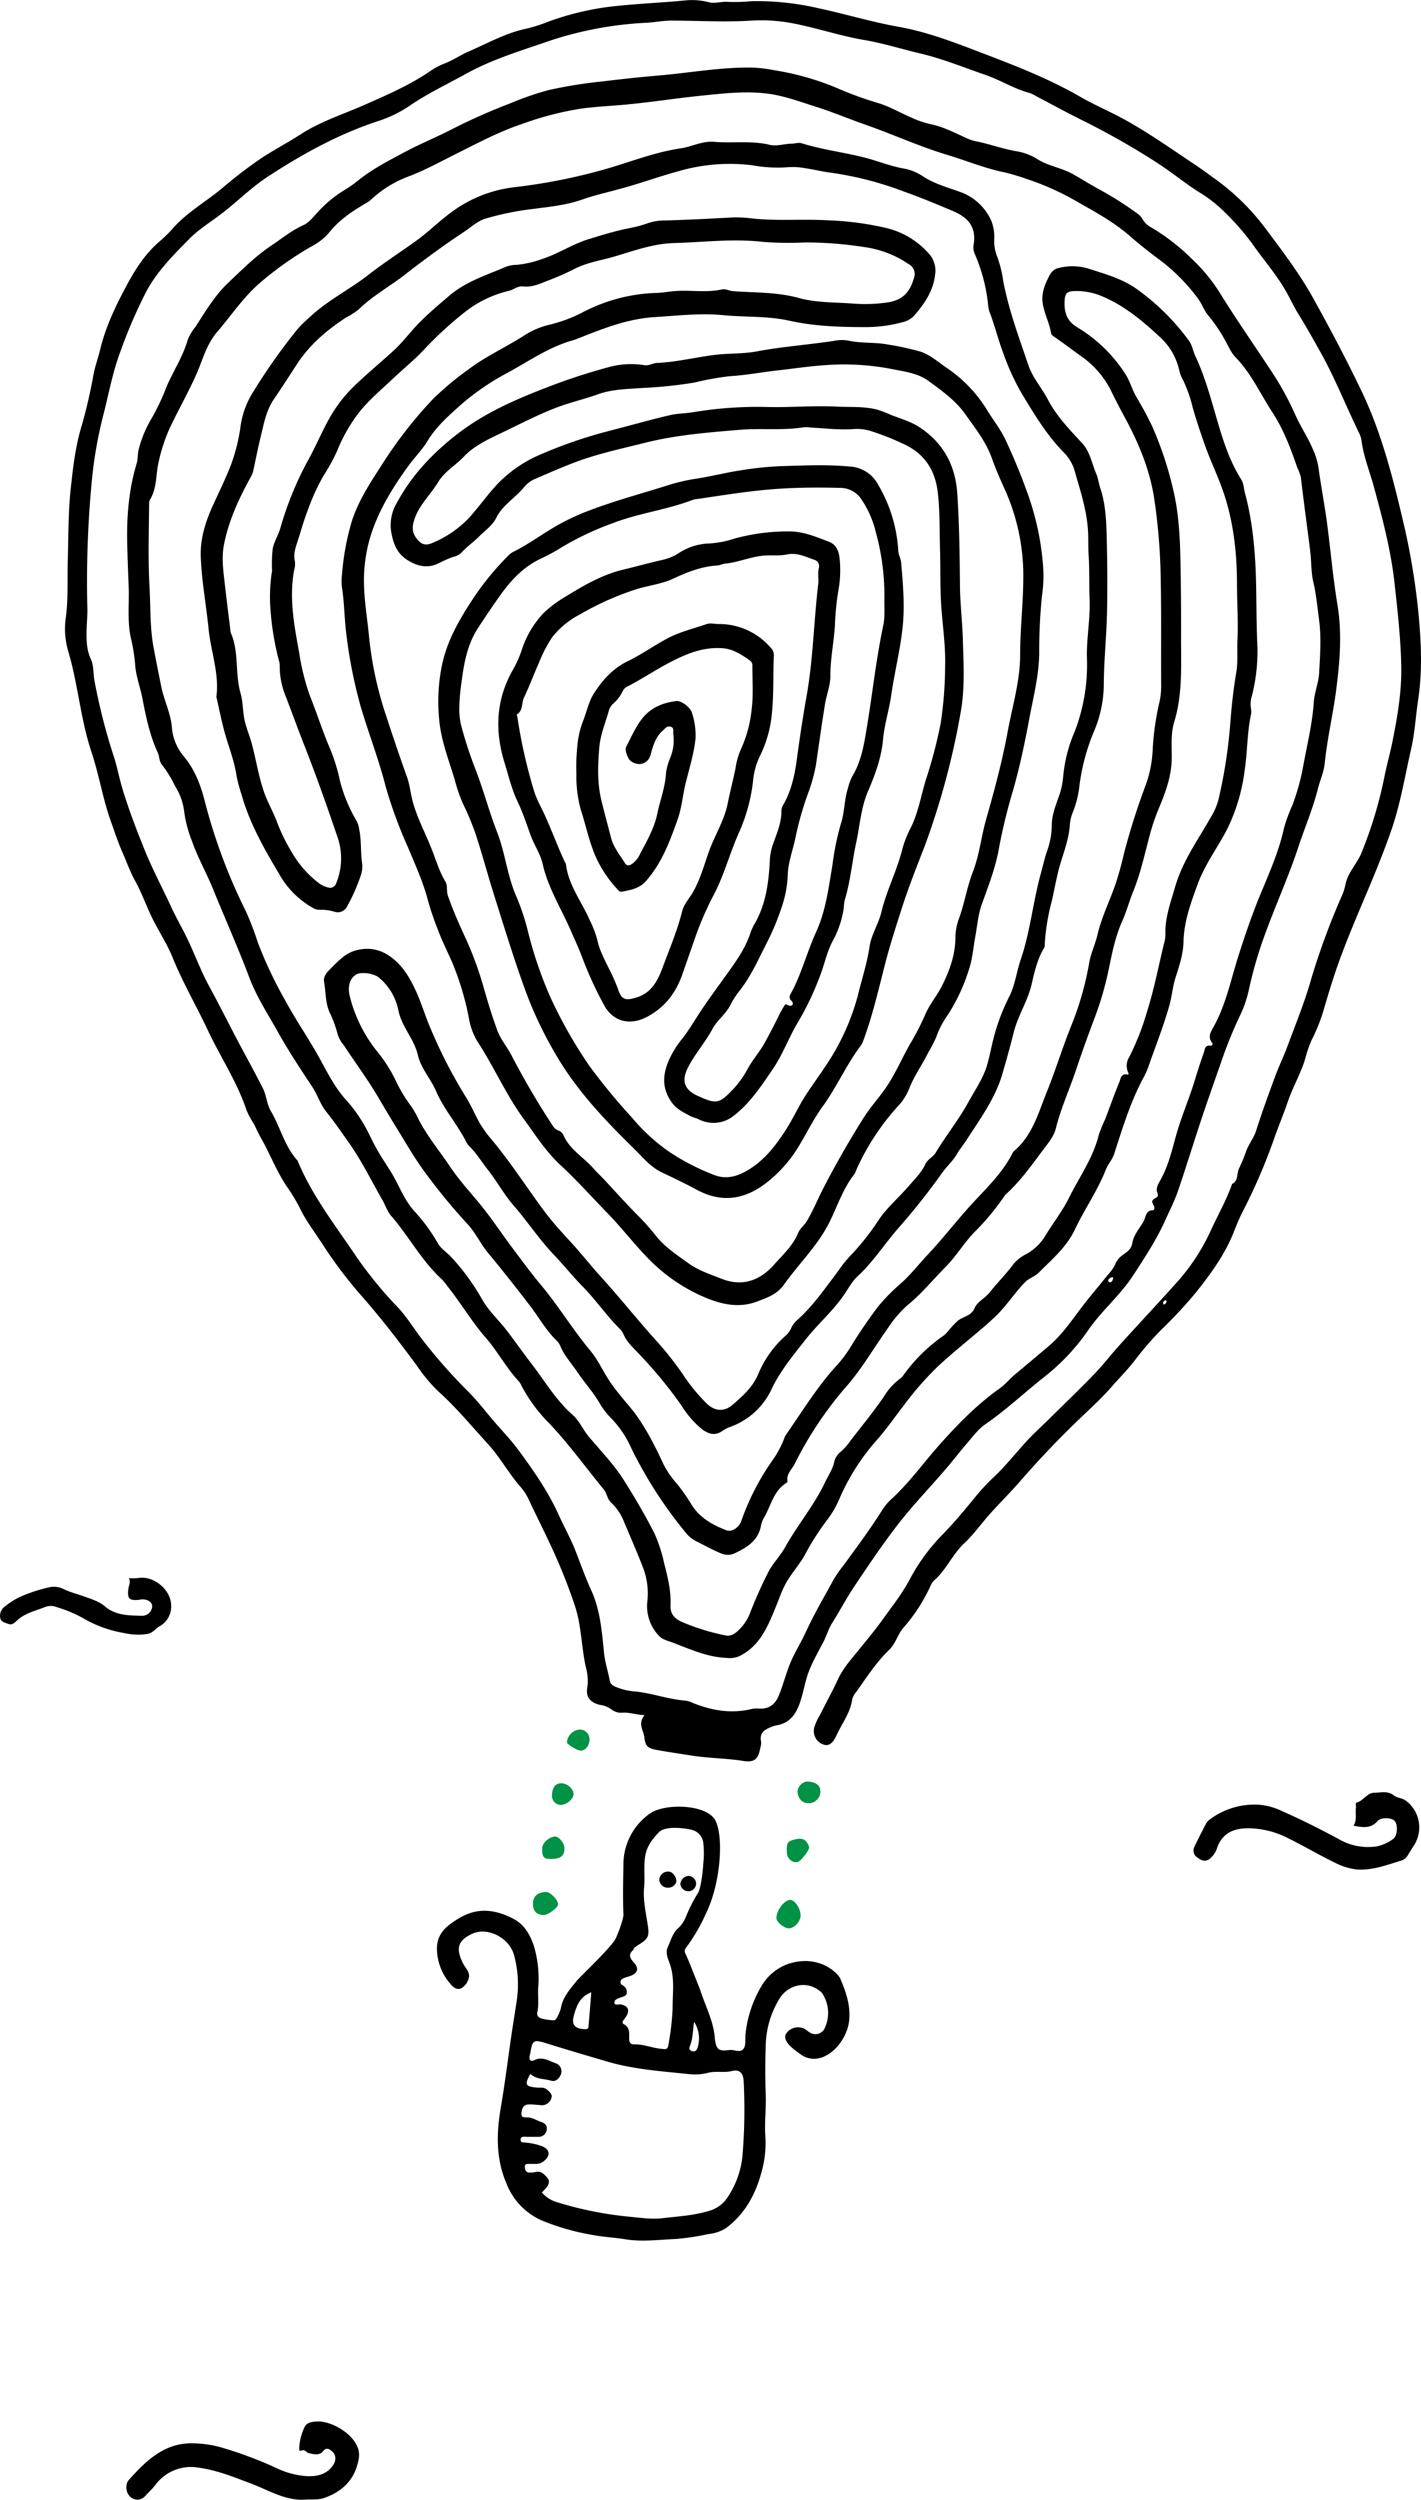<svg xmlns="http://www.w3.org/2000/svg" viewBox="0 0 413.55 727.28"><defs><style>.a{fill:#009245;}</style></defs><path d="M187.59,499c-2.55-.11-4.37-.84-6.37-.71a4.56,4.56,0,0,1-3.34-1,7.28,7.28,0,0,0-3.27-1.27c-2.64-.59-4.13-2.19-3.73-4.75a14.29,14.29,0,0,0-.25-5.7c-1.48-6.09-1.32-12.42-3.35-18.46a162,162,0,0,0-7.36-18.24c-2-4.28-4.14-8.53-6.16-12.82a14.84,14.84,0,0,0-2.27-3.45c-3.51-4-6-8.7-9.58-12.59-4.73-5.15-9.17-10.57-14.4-15.25a46.86,46.86,0,0,1-6.19-7.43c-5-6.8-10.12-13.43-15.65-19.8a126.08,126.08,0,0,1-11.34-14.82c-2.4-3.79-5.23-7.34-7.18-11.45a51.38,51.38,0,0,0-3.7-6.08c-3-4.48-4.88-9.5-7.53-14.14-.74-1.31-1.35-2.69-2-4a27.49,27.49,0,0,1-2.16-4c-2.74-8.25-7.59-15.46-11.26-23.26-3.35-7.12-7.32-13.93-10.29-21.25-1.6-3.95-4-7.56-5.9-11.41-1.78-3.64-3.11-7.51-5.07-11-1.42-2.56-2.36-5.31-3.52-7.94-1.33-3-2.4-6.23-3.51-9.37-2.31-6.52-3.39-13.4-5.56-19.92-3.2-9.57-3.92-19.65-6.75-29.28a22.86,22.86,0,0,1-.79-9.59c.79-5.57.45-11.19.61-16.78.21-7.08.12-14.2.88-21.23.67-6.17,1.38-12.38,3.25-18.41a151.37,151.37,0,0,0,3.39-14.78c.51-2.55,1.43-5,2-7.48,1.66-6.76,4.75-13,8-19,2.49-4.57,5.43-9,9.59-12.43A40.86,40.86,0,0,0,50.7,66c4.06-4.41,9.28-7.37,13.84-11.15a132.57,132.57,0,0,1,11.29-8.68c3.87-2.56,8-4.71,11.86-7.21,5.77-3.7,12.28-5.74,18.47-8.48,6.62-2.93,13.25-5.78,19.24-9.92a19.35,19.35,0,0,1,4-2.09c2.42-.94,4.58-2.43,6.9-3.44,5.62-2.44,11-5.51,17.12-6.74a48.86,48.86,0,0,0,6.44-2.09A81.79,81.79,0,0,1,177.11,2c7.31-.88,14.65-1.15,22-1.84a19.57,19.57,0,0,1,7.07.46c2,.55,3.83-.28,5.79-.07A51.16,51.16,0,0,0,218.7.34a79.89,79.89,0,0,1,19.26,2c7.9,1.68,15.65,4.05,23.61,5.47,8.78,1.57,17,4.85,25.26,8,9.37,3.58,18.72,7.26,27.46,12.3,2.89,1.67,5.93,3.1,8.93,4.57,8.58,4.18,16.31,9.75,24.22,15,2.24,1.49,4.4,3.1,6.58,4.67a67.06,67.06,0,0,1,14.42,14.32c4.87,6.49,9.74,12.93,13.69,20,4.92,8.87,9.66,17.83,14.06,27,5.8,12.06,9.08,24.94,12.12,37.85a203,203,0,0,1,4.53,27.16c.78,8.23,1.14,16.55-.11,24.87-.73,4.89-1,9.88-2.13,14.71-1.75,7.65-3,15.4-5.55,22.88-2.13,6.19-4.59,12.21-7.12,18.23-3.37,8-6.83,16-9.58,24.27-1.15,3.47-2.2,7-3.22,10.51a51.72,51.72,0,0,1-3.51,8.65,41.39,41.39,0,0,0-1.93,5.79c-1.35,4.11-3.5,7.86-4.9,11.93s-3,7.84-4.36,11.82a167.44,167.44,0,0,1-8.93,20.47c-.86,1.73-1.61,3.52-2.31,5.33-2.6,6.7-6.75,12.41-11.23,18a134.83,134.83,0,0,1-9.69,10.44,87.57,87.57,0,0,0-7.85,9c-2.1,2.76-4.54,5.2-6.81,7.79-2.53,2.91-5.37,5.57-8.19,8.24q-9.75,9.24-18.59,19.41c-2.75,3.17-5.75,6.12-8.55,9.24-2.6,2.89-4.86,6.12-7.67,8.76-3.48,3.26-5.26,7.82-8.89,10.92a5.14,5.14,0,0,0-1,1.66A50.22,50.22,0,0,1,263,473.49c-1.74,1.9-2.3,4.67-4.22,6.51-3.74,3.6-6.54,7.95-9.51,12.15a5.87,5.87,0,0,0-1.25,2.21c-.52,4-3,7.05-4.58,10.54-1.05,2.3-2.21,3.16-3.74,2.68a4.15,4.15,0,0,1-2.67-5.19,17.28,17.28,0,0,1,1.63-3.48c1.72-3.47,3.61-6.85,5.22-10.36,1.52-3.28,3.93-5.9,6.14-8.64s4.66-5.66,6.79-8.63c2.76-3.84,5.71-7.56,7.94-11.75a55.57,55.57,0,0,1,9.49-13c3.4-3.47,6.49-7.2,9.56-10.95a57.81,57.81,0,0,1,5.26-5.68c3.38-3.16,6.25-6.78,9.34-10.19,2.17-2.4,4.59-4.56,6.88-6.83,4.45-4.41,9-8.75,13.32-13.25,2.54-2.63,4.77-5.57,7.23-8.29,5.42-6,10.94-11.87,16.33-17.88a59.5,59.5,0,0,0,10-15c2.13-4.68,4.72-9.15,6.41-14,1.83-.91,1.34-2.89,1.95-4.35a51.29,51.29,0,0,0,2-4.76c.69-2.25,2.31-4.08,3.05-6.4,1.69-5.32,3.61-10.58,5.55-15.83,1.11-3,2.55-5.94,3.67-9,2.38-6.44,5-12.8,6.84-19.42a209.42,209.42,0,0,1,9.08-24.51,17.5,17.5,0,0,0,.9-3.05c.77-3.5,3.42-5.95,4.68-9.17a122.84,122.84,0,0,0,6.54-21.6c.69-3.56,1.71-7.12,2.42-10.65,1.46-7.24,2.71-14.55,2.55-22.06-.17-8.19-1.1-16.28-2-24.4-1.08-9.46-3.5-18.6-6-27.76-1.22-4.45-3-8.78-3.57-13.4a7.45,7.45,0,0,0-.71-2.15c-3.87-7.93-7.08-16.16-11.43-23.86-2-3.56-4-7.14-6.15-10.6-1.32-2.1-2.34-4.37-3.56-6.53-2.81-5-6.62-9.29-9.9-14a73.1,73.1,0,0,0-8.1-9.26,38.56,38.56,0,0,0-7.11-5.6c-4.22-2.62-8-5.79-12.18-8.51A222.4,222.4,0,0,0,314.6,34.81c-4.34-2.16-8.59-4.49-12.88-6.74a10.67,10.67,0,0,0-2-1c-4.54-1.17-8.51-3.76-12.87-5.25-6.32-2.18-12.54-4.73-19.08-6.28-5.46-1.28-10.85-3-16.37-3.92-7.14-1.23-14-3.59-21.08-4.91A47.91,47.91,0,0,0,218.68,6c-7.79.49-15.57,0-23.35,0-2.4,0-4.72.48-7.08.62a104.94,104.94,0,0,0-28.58,5.35c-8.15,2.82-16.48,5.3-24.06,9.51-5.54,3.07-11.3,5.77-16.54,9.39a36.19,36.19,0,0,1-9.3,4.45c-11.44,3.8-21.86,9.55-31.91,16.13-4.73,3.1-8.67,7.08-13.09,10.5-3.32,2.58-6.94,4.72-9.92,7.79C50.26,74.43,45.6,79.07,42.48,85A147.57,147.57,0,0,0,35,102.39c-2.21,5.9-3.32,12.06-4.86,18.09a124.29,124.29,0,0,0-3.59,21.35,306.4,306.4,0,0,0-1.13,34.94c.07,2-.14,4.11-.2,6.16-.08,3-.11,6,1.24,8.88.83,1.79.66,4,1,6.05a172.63,172.63,0,0,0,5.85,22.81c.88,2.88,1.43,5.83,2.3,8.71,1.82,6.08,4.1,12,6.46,17.84,2.3,5.73,5.21,11.12,7.77,16.69,1.24,2.71,2.73,5.3,4.08,8,2.48,4.89,4.27,10.09,6.89,14.91,2.89,5.31,5.6,10.71,8.41,16.06,2.42,4.58,4.94,9.1,7.27,13.71,1.06,2.1,1.13,4.59,2.34,6.67,2.77,4.73,4,10.26,7.8,14.46,4.17,10.16,10.94,18.75,17,27.78a118.85,118.85,0,0,0,12.28,15c2.78,3,4.87,6.6,7.43,9.8a156.88,156.88,0,0,0,12.64,14.29c2.55,2.5,4.81,5.4,7.14,8.17,2.56,3.06,5.38,5.91,7.76,9.13,4.43,6,8.65,12.07,11.74,18.9,1.59,3.52,3.5,6.89,4.9,10.5,1.47,3.79,2.83,7.63,4.52,11.32,2.66,5.83,3.12,12,3.75,18.27.28,2.74,1.17,5.45,1.7,8.19.25,1.28,1.57,1.68,2.7,2.09a16.88,16.88,0,0,0,4.4.93c5.08.46,9.88,2.34,14.95,2.69a7,7,0,0,1,2.12.69c5.37,2.15,10.89,3.14,16.64,1.85a7.87,7.87,0,0,1,2.48-.24c2.91.24,4.79-1.07,5.93-3.9,1.45-3.59,2.28-7.38,4-10.93,1.19-2.49,2.63-4.85,3.78-7.37,2.41-5.26,5.38-10.27,8.14-15.37a42.41,42.41,0,0,1,3.17-4.5c3.74-5.15,7.55-10.25,10.93-15.65a16,16,0,0,1,2.7-3.22c5.18-4.73,9.23-10.44,13.86-15.65,5.38-6.06,11-11.83,17.65-16.55,1.65-1.17,2.94-2.81,4.52-4.12,3.3-2.72,6.57-5.5,9.84-8.27,3.69-3.12,6.47-7.19,9.38-11.05,2.21-2.95,4.62-5.73,6.92-8.6,1.15-1.43,2.49-2.7,3.13-4.49a4.5,4.5,0,0,1,.54-.8c1.14-1.88,3.83-2.17,4.27-5,.34-2.2,2.07-4.2,3.26-6.25.73-1.24.56-3.33,2.85-3.24.06,0,.13-.15.18-.23.67-1-1.27-2-.14-2.95.67-.57,1.7-.55,1.11-2-.52-1.31.45-2.76,1.09-3.94,2.15-3.94,3.17-8.28,4.34-12.5,1.49-5.42,3.75-10.55,5.39-15.9.85-2.78,1.72-5.55,2.71-8.28.32-.87.22-2.33,1.92-2.08a.54.54,0,0,0,.51-.87c-1.47-1.79-.18-3.5.52-4.79,3.5-6.38,4.92-13.44,7.07-20.26,2-6.33,4.15-12.58,6.71-18.72s5.26-12.28,6.66-18.86a48.34,48.34,0,0,1,2.44-6.56A66.55,66.55,0,0,0,379.25,223c1.13-6.21,2.67-12.36,3.1-18.72.19-2.84,1.4-5.61,1.56-8.55.27-5.07.66-10.16,0-15.19-.5-3.71-.82-7.45-1.68-11.13-.69-2.92-.55-6-.92-9-.88-7.18-1.89-14.34-2.72-21.53a12.15,12.15,0,0,0-1-2.7c-1.92-5.6-4-11.17-7.25-16.15-3.52-5.39-6.17-11.34-10.75-16.07-1.44-1.48-2.25-3.64-3.35-5.48a45.71,45.71,0,0,0-4.54-6.63c-1.35-1.55-1.92-3.55-3.2-5.19a55.39,55.39,0,0,0-10.63-10.78c-3.12-2.3-6.18-4.7-9.1-7.25-4.43-3.87-9.52-6.69-14.59-9.55A78.77,78.77,0,0,0,298.59,52a62.58,62.58,0,0,0-6.19-1.84c-5.64-1.13-10.93-3.34-16.4-5-8.19-2.43-15.92-6-23.94-8.81-4.89-1.7-9.65-3.73-14.58-5.28-4.51-1.42-8.95-3.11-13.67-3.77-6.4-.9-12.75-.16-19.08.47-7.52.75-15,1.95-22.52,2.65-4.38.4-8.77.61-13.16,1.19a92.9,92.9,0,0,0-17.16,4.47c-6.83,2.29-13.21,5.72-19.66,8.94-4.33,2.17-8.59,4.5-13.15,6.25a32.75,32.75,0,0,0-11,6.72,7.8,7.8,0,0,1-1.54,1.11c-4.11,2.39-8,5-11,8.87a17.8,17.8,0,0,1-5.14,3.86,98.14,98.14,0,0,0-15.2,10.86c-4.6,4.11-8,9.23-12,13.88-3.11,3.65-4.17,8-5.94,12.07-2.43,5.54-5.46,10.75-8,16.23a48.68,48.68,0,0,0-3.11,9.62c-.83,3.63-.44,7.59-2.53,10.93a2.51,2.51,0,0,0-.22,1.26c-.07,8-.33,16,.11,24,.33,5.86.1,11.76,1.16,17.55.72,3.89,1.5,7.78,2.29,11.65.83,4.06,2.81,7.76,3.08,12a14.86,14.86,0,0,0,3.48,8.21c3.27,3.93,5,8.65,6.18,13.42a162.61,162.61,0,0,0,11.89,31.69,86.2,86.2,0,0,1,3.46,9.06,124.53,124.53,0,0,0,8.15,17.15c2.72,5,5.9,9.7,8.74,14.6s5.08,10,8.88,14.11a43.05,43.05,0,0,1,4.53,6.11c1.4,2.17,2.5,4.74,3.76,7.1s2.86,4.8,4.37,7.15c2.49,3.88,3.92,8.35,7.07,11.86a50,50,0,0,1,6.84,9.33c.89,1.63,2.73,2.72,4,4.14a64.83,64.83,0,0,1,8.91,12.22c1.86,3.31,4.68,5.87,7,8.84,2.5,3.23,4.83,6.59,7.32,9.82,3.92,5.08,7.18,10.71,12.08,15,1.83,1.62,2.83,4,4.42,6,3.51,4.22,7.36,8.13,10.36,12.83,3.21,5.06,6.22,10.22,8.94,15.52a42.4,42.4,0,0,1,2.82,8.57c1.05,4.09,2.1,8.23,1.9,12.5-.13,2.87,1.74,4.18,3.85,5a63.28,63.28,0,0,0,12.33,3.73c2,.31,3.4-1.28,4.58-2.55a13.57,13.57,0,0,0,2.45-4.16,124,124,0,0,1,5.41-12.05c1.31-2.42,3.35-4.44,4.72-6.91,3.6-6.48,8.47-12.19,11.65-18.94.95-2,2.28-3.85,2.71-6.16a5.57,5.57,0,0,1,2-2.84,17.93,17.93,0,0,0,2.75-3.17c3.21-4.18,6.57-8.23,9.56-12.6a18.87,18.87,0,0,1,4.56-5.18,4.53,4.53,0,0,0,1.16-1.11,48,48,0,0,1,11.61-11.49,8,8,0,0,0,1.59-1.59,29.32,29.32,0,0,1,2.41-2.58c1.51-1.53,4.08-1.41,5.14-3.91.8-1.88,3.06-2.9,4.41-4.6,2.27-2.84,4.84-5.41,7-8.33a11.78,11.78,0,0,1,3.85-2.91,15,15,0,0,0,5.44-5.4c2.23-3.67,4.94-7.1,6.82-10.94,3-6,7-11.57,8.64-18.25a40,40,0,0,1,1.83-4.47c1.38-3.63,2.66-7.29,4.15-10.87.37-.91.4-2.49,2.21-2.22.74.11.44-.38.26-.81a4.7,4.7,0,0,1,.45-4.33A77.72,77.72,0,0,0,334,293.71c2-6.36,3.21-12.9,4.8-19.35a9.25,9.25,0,0,0,.37-2.55C339,267,340.7,262.53,342,258c2.19-7.58,6.8-13.88,10.6-20.61a17.73,17.73,0,0,0,2-4.74,145.5,145.5,0,0,0,3.43-22c.36-5,.93-10.09,1.77-15.1.52-3,.19-6.22.34-9.33.25-5.36-.13-10.72-.14-16.09,0-9.18-1-18.36-4-27.09-1.46-4.25-3.42-8.35-5-12.59-1.43-4-2.78-7.95-3.92-12a40.84,40.84,0,0,0-2.79-7.91,9.2,9.2,0,0,1-1-2.38,18.62,18.62,0,0,0-5.83-10.2c-5-4.65-10.22-9-16.59-11.7a19.13,19.13,0,0,0-8.2-1.58c-2.22.08-2.76.73-2.85,3-.13,3.19.62,5.7,3.71,7.56a42.66,42.66,0,0,1,14,13.61c1.38,2.14,1.95,4.54,3.2,6.69a93.71,93.71,0,0,1,4.61,8.54,102.23,102.23,0,0,1,6,18c2,8.14,2.14,16.44,2.27,24.77.1,6.36.13,12.75.11,19.09,0,8,.44,16.21-2,24.12-1,3.33-.7,6.86-.71,10.3,0,5.2-1.7,9.93-3.66,14.57a64.07,64.07,0,0,0-2.55,7.32C333.24,248,332,254,329.72,259.54c-1.11,2.77-1.87,5.66-3.09,8.38-2,4.44-2.95,9.15-3.92,13.91A92.91,92.91,0,0,1,318.62,296c-1.87,4.95-3.68,9.94-5.34,14.93-1.93,5.81-4.51,11.4-6,17.37-.63,2.51-2.47,4.56-4,6.63-3.26,4.39-6.48,8.86-10.57,12.57a5.6,5.6,0,0,0-.59.77,74,74,0,0,1-8,9.68c-3.34,3.24-5.65,7.35-8.93,10.66-3.7,3.73-7,7.81-11.14,11.17a32.06,32.06,0,0,0-5.45,6.35c-4.08,5.67-7.53,11.78-12.13,17.07a107.29,107.29,0,0,0-15.2,22.71c-.8,1.6-2.4,2.83-2.1,4.91a.65.65,0,0,1-.23.57c-3.67,2.21-4.47,6.3-6.33,9.69a8.82,8.82,0,0,0-1.12,2.66c-.71,4.29-3.83,6.32-7.3,8a4.81,4.81,0,0,1-4.32.22c-2.58-1.07-5-2.43-7.49-3.67a9.1,9.1,0,0,1-2.93-2.52,125.22,125.22,0,0,1-15.79-24.56,29.69,29.69,0,0,0-6-8.8,20.6,20.6,0,0,1-3.29-4.41c-1.9-3.14-4.37-5.87-6.41-8.9-1.6-2.39-3.59-4.53-4.77-7.19a5.23,5.23,0,0,0-1-1.68c-3.18-3-5.27-6.83-7.88-10.26-4-5.19-8-10.31-12.16-15.3-2.29-2.75-3.72-6-6.16-8.62a169.15,169.15,0,0,1-11.54-13.93c-3-3.92-5.49-8.13-8-12.28-2.07-3.35-4.13-6.74-6.11-10.16-3-5.11-6.49-9.89-9.78-14.81a6.34,6.34,0,0,0-.54-.81,8.87,8.87,0,0,1-1.79-3.28,35.83,35.83,0,0,0-1.92-5.44c-1.68-3.05-1.42-6.47-2-9.71-.27-1.38.77-2.68,1.48-3.38,2.49-2.44,4.78-5.25,8.6-5.93a11.17,11.17,0,0,1,8.54,1.55c4.13,2.65,6.39,6.63,8.29,10.85,1.62,3.6,2.71,7.44,4.32,11.05a143.4,143.4,0,0,0,10,19.34c1.6,2.5,2.71,5.31,4.21,7.88a35.15,35.15,0,0,0,3.42,4.67c5.6,6.71,10.28,14.1,15.51,21.08,2.29,3.05,4.94,5.91,7.54,8.75,3,3.26,5.71,6.75,8.68,10,5.63,6.2,10.84,12.79,16.48,19a96.22,96.22,0,0,1,8.23,10.67,53.53,53.53,0,0,0,5.8,6.93c2.44,2.52,5.27,2.85,7.92.52,2.89-2.52,5.72-5,7.34-8.84a30.54,30.54,0,0,1,8.06-11.25,5.63,5.63,0,0,0,1.5-2.07,7.09,7.09,0,0,1,1.93-2.52c4.45-4,7.8-8.91,11.39-13.61a43.75,43.75,0,0,1,3.55-4.58,72.35,72.35,0,0,0,8.65-10.86c2.48-3.67,5.89-6.5,8.75-9.84,1.75-2,3.69-3.92,4.83-6.39.67-1.45,2.24-2,3-3.32,3-5,6.66-9.51,9.47-14.64,1.91-3.48,4.21-6.75,5.4-10.58.6-2,1-4,1.47-6a59.18,59.18,0,0,1,4.93-13.92c1.81-3.43,2.22-7.39,3.47-11.05,2.78-8.16,3.56-16.79,5.86-25.07.59-2.16,1.06-4.36,1.81-6.5a22.66,22.66,0,0,0,1.36-7.57c0-2.66,1-5.27,1.89-7.82a23,23,0,0,0,1.43-6.27,42.42,42.42,0,0,1,3.37-13.13,54.15,54.15,0,0,0,3.53-21.55c-.11-5.61,1-11.16.78-16.78-.16-4.32,0-8.66-.28-13-.18-2.69,0-5.37-.26-8.07-.5-5.78-2.34-11.18-3.89-16.67a12.42,12.42,0,0,0-3.22-5.22c-5-5.13-8.64-11.26-12.31-17.37A69,69,0,0,1,292,102.81c-1.4-3.73-2.37-7.58-3.73-11.31a8.55,8.55,0,0,1-.64-2.17,50.12,50.12,0,0,0-4-15.59,4.54,4.54,0,0,1-.28-2.55c.81-4.92-1.36-7.82-6-9.78-4.75-2-9.52-4-14.37-5.71a98.48,98.48,0,0,0-21.25-5.47c-2.34-.28-4.65-.89-7-1.22a20.06,20.06,0,0,0-5.16-.38,40.82,40.82,0,0,1-10.66-.55,53.66,53.66,0,0,0-21.72,1.81c-5.7,1.54-11.25,3.62-16.94,5.11-3.63,1-7.32,1.83-10.83,3.06-4.87,1.71-9.86,2.14-14.88,2.8a84.5,84.5,0,0,0-13.27,2.75c-2.27.68-4.21,2.51-6.27,3.88-5.81,3.84-11.46,8-16.92,12.23C113.6,83.26,108.5,86,104.41,90a22.2,22.2,0,0,1-3.75,2.42c-5.65,3.67-10.68,8-14.38,13.74-2.17,3.35-4.33,6.7-6.58,10-2.39,3.52-3,7.62-4,11.62-.72,3-1.33,6.12-2,9.18a7.38,7.38,0,0,1-.86,2.08c-3.38,6.15-6.3,12.47-7.66,19.43-.7,3.59-.25,7.1.15,10.64.55,4.82,1.16,9.63,1.74,14.45,0,.11,0,.23,0,.32,2.59,5.65,1.25,12,2.94,17.8.77,2.68.6,5.68,1.32,8.5.54,2.09,1.37,4.07,1.93,6.13,1.34,5,2.07,10.08,3.86,14.91,1,2.58,2.35,5,3.35,7.55A52.38,52.38,0,0,0,85,248.09a30,30,0,0,0,8,9,7.08,7.08,0,0,0,2.34,1.07,1.88,1.88,0,0,0,2.54-1.3,18.91,18.91,0,0,0,.34-13.33c-2.94-8.66-6-17.32-9.32-25.83-1.94-4.9-3.74-9.85-5.62-14.78a23.28,23.28,0,0,1-1.88-9.08,5,5,0,0,0-.21-1.58,80.49,80.49,0,0,1-2.4-14,48.87,48.87,0,0,1,.2-10.94c0-.43.18-.86.19-1.28a40.4,40.4,0,0,1,.19-6.43c.39-2,1.59-3.83,2.19-5.87a96.66,96.66,0,0,1,8.19-20c2.35-4.23,4.15-8.72,6.6-12.89a41,41,0,0,1,6.81-8.61c3.64-3.5,7.55-6.73,11.29-10.14,2.78-2.53,5-5.61,7.64-8.28s5.7-5.25,8.65-7.77c4.88-4.17,10.84-6,16.57-8.46a9.51,9.51,0,0,1,3.17-.54,31,31,0,0,0,7.47-1.76c4.64-1.52,8.72-4.29,13.3-5.69,3.79-1.16,7.63-2.35,11.54-3.15a35.31,35.31,0,0,0,5.63-1.47,14.94,14.94,0,0,1,5.09-.84c6.23-.17,12.45-.47,18.68-.83a34.88,34.88,0,0,1,6.14.18c7.45.9,14.92.16,22.37.6a88.5,88.5,0,0,1,17,2.19,24,24,0,0,1,12.81,7.72,7.41,7.41,0,0,1,1.62,6c-.55,4.71-3.13,8.45-6.15,11.9a6.56,6.56,0,0,1-3.37,1.85A40,40,0,0,1,252,95.17c-7.47,0-14.88-.22-22.25-1.86-6.33-1.41-12.9-1-19.34-1.62-6.67-.64-13.27.15-19.91.57-7.35.46-14,2.94-20.72,5.6-1.2.48-2.41,1-3.65,1.32-6.68,2-12.38,6-18.42,9.28A71.8,71.8,0,0,0,134,117.88c-3.52,3.14-7,6.2-9.56,10.39-1.5,2.51-3.7,4.7-5.48,7.13-4.33,5.94-8.22,12.17-10.64,19.11a44.06,44.06,0,0,0-2.39,15.26c.09,5.07.93,10,1.43,15a104.7,104.7,0,0,0,4.53,22c2.11,6.45,4.26,12.9,6.56,19.29.8,2.25,1,4.6,1.6,6.88,1.32,5.05,3.84,9.6,5.7,14.41,1.2,3.09,2.14,6.29,3.9,9.18.67,1.12.23,2.72.71,4.1,1.54,4.42,3.45,8.67,5.41,12.92A101.75,101.75,0,0,1,141,288.15c1.13,3.92,2.34,7.84,3.75,11.7,1,2.61,2.74,4.62,4,7A237.19,237.19,0,0,0,161,327.73a3,3,0,0,0,1.49,1.18,2.5,2.5,0,0,1,1.44,1.24c1.8,4.28,5.9,6.52,8.8,9.82,1,1.17,2.25,2.29,3.34,3.47,3.31,3.56,6.54,7.19,10,10.63a71.38,71.38,0,0,1,4.9,5.58c2.65,3.27,6,5.44,9.34,7.85,2.93,2.14,6.29,3.2,9.58,4.51,6.17,2.47,11.29.55,15.41-4.09,2.56-2.88,5.49-5.55,7-9.24.54-1.29,1.72-2.14,2.47-3.35,1.83-3,3.06-6.17,4.64-9.23q5.52-10.74,12-21c1.84-2.89,4.15-5.45,6.14-8.25,2.81-4,4.68-8.4,7-12.59a80.67,80.67,0,0,0,4.64-8.89c1.26-3.13,3.52-5.65,5-8.64,2.24-4.49,3.9-9.14,3.86-14.22a17,17,0,0,1,1.19-5.68c1.52-4.34,2.24-8.91,3.9-13.21,1.92-4.94,2.42-10.25,3.87-15.32,2.4-8.39,4.67-16.83,6.25-25.43,1.37-7.42,3.62-14.71,3.63-22.33,0-8.4,1.12-16.76.89-25.14a61.43,61.43,0,0,0-5.68-23.73c-1.25-2.76-2.44-5.53-3.45-8.38-1.69-4.75-4.81-8.66-7.67-12.71s-6.8-6.84-10.7-9.71c-3.18-2.33-7-2.74-10.67-3.49a73.27,73.27,0,0,0-19.33-1.15c-4.61.29-9.18,1-13.78,1.51s-9.33,1.42-14.07,1.71A83.7,83.7,0,0,0,202,111.32a128.7,128.7,0,0,1-14.79,1.54c-4.39.33-8.94.34-13.08,1.82s-8.23,2.39-12.27,3.94c-5.65,2.17-11,5-16.37,7.55-3.76,1.8-7.63,3.64-10.53,6.72-2.42,2.55-5.56,4.25-7.48,7.43-2.15,3.54-5.32,6.42-6.76,10.46-.68,1.92-1,3.7.26,5.53,1.41,2,2.69,2.63,4.93,1.63a31.32,31.32,0,0,0,10.33-7c3.39-3.65,6.12-7.84,9.72-11.3a38,38,0,0,1,11.57-7.51,134.15,134.15,0,0,1,19.51-6.7c5.95-1.52,11.86-3.22,17.83-4.62,2.19-.52,4.5-.51,6.73-.86a113.06,113.06,0,0,1,21.24-1.55c6.91.21,13.79-.45,20.7-.1,3.86.19,7.7-.11,11.53.82a30.72,30.72,0,0,1,4.19,1.58c2.81,1.1,5.78,1.92,8.32,3.59,6.88,4.51,10.44,11,11,19.16.62,9.06.71,18.12.8,27.2.05,5.07.68,10.13.83,15.2.19,7.1.67,14.15-.61,21.3a223.27,223.27,0,0,1-10.48,39C266.85,252,264.46,258,262.53,264c-1.73,5.41-3.5,10.86-4.93,16.41-1.92,7.44-3.63,15-6.31,22.23a6.75,6.75,0,0,1-.89,1.73c-4.16,5.53-6.9,11.94-11,17.56-2.64,3.66-4.64,7.78-7,11.67a39,39,0,0,1-8.39,9.75c-6.45,5.42-13.43,7-21.21,2.81-3.3-1.77-6.68-3.4-10.07-5s-5.47-4.26-7.9-6.65c-8.24-8.08-16.26-16.41-22.28-26.37a115.08,115.08,0,0,1-9.77-20.28c-3.31-9.14-6.14-18.42-9.06-27.68-1.8-5.71-3.33-11.5-5.19-17.19a76.73,76.73,0,0,0-3.82-9.21,48.47,48.47,0,0,1-2.4-7c-1.66-5.55-3.82-11-4.43-16.81a53,53,0,0,1,.7-16.22c1.39-6.83,4.59-12.61,8.3-18.36a81.16,81.16,0,0,1,10.85-13.54,5.73,5.73,0,0,1,1.49-1.21c4.24-2.08,8.06-4.9,12.12-7.3a65.25,65.25,0,0,1,9.61-4.61c7.76-3,15.8-5.12,23.72-7.63a52.74,52.74,0,0,1,7.87-1.82c4.27-.65,8.45-1.72,12.7-2.39a97.84,97.84,0,0,1,12.18-1.27c6.58-.19,13.17-.52,19.77.11a9.91,9.91,0,0,1,8.35,5.24,42.57,42.57,0,0,1,5.88,19.27c.05,1.25.74,2.23.84,3.43.53,6.23,1.09,12.45.44,18.71-.69,6.67-2.36,13.17-3.31,19.79-.63,4.37-2,8.6-2.4,13-.49,5.31-2.27,10.13-4.36,15s-2.37,10-3.46,15c-1.2,5.59-1.66,11.33-3.37,16.81a20.18,20.18,0,0,0-.24,2.21,28.47,28.47,0,0,1-3,9.17c-1.58,2.78-2.33,6-3.38,9.09A83.9,83.9,0,0,1,232,297.79c-2.51,4.28-4.21,9-7,13.11-3.33,4.88-6.56,9.86-11.28,13.57a9.4,9.4,0,0,1-10.35,1.19c-.88-.39-1.85-.62-2.7-1.07-1.79-1-3.59-1.78-4.93-3.54-3.15-4.12-3-8.32-1-12.76a27.54,27.54,0,0,1,3.67-5.92c2.26-2.84,4.06-6.06,6.11-9.08s4.1-5.8,6.16-8.68c2.92-4.06,6-8.13,7.66-13a14.84,14.84,0,0,1,1.18-2.67c3.38-5.77,4.21-12.17,4.52-18.65a16.15,16.15,0,0,1,.93-4.71c1.12-3.15,2.5-6.24,2.44-9.68a3.57,3.57,0,0,1,.58-1.83c2.37-4.11,3.32-8.75,3.93-13.27.82-6.06,1.72-12.13,2.79-18.12,1.95-10.87,2.11-21.86,3.42-32.76.19-1.59-.26-3.18.22-4.8a1.94,1.94,0,0,0-1.43-2.28c-2.53-.89-5-2.11-7.83-1.53-2.43.5-4.91.11-7.4.4-3.65.43-7,1.93-10.67,2.27-.74.07-1.46.49-2.2.53-4.59.3-8.7,1.88-12.85,3.83-3.42,1.61-7.39,2-11,3.17a82.48,82.48,0,0,0-16.15,7.23,24.46,24.46,0,0,0-8.14,6.69,39.46,39.46,0,0,0-3.85,7.44c-1.49,3.34-2.76,6.78-4.33,10.07-.77,1.6-.2,3.77-2.07,4.91-.09.06.12.58.16.88a151,151,0,0,0,4.74,21.1c.77,2.69,2.23,5.1,3.35,7.61,2,4.44,3.68,9,5.72,13.39.09.2.28.37.3.57.72,6.18,4.65,11,7,16.46a29.87,29.87,0,0,1,2.17,5.74c.6,2.87,2,5.42,3.27,8.05a51.37,51.37,0,0,1,2.64,5.91c1.07,3.35,2.2,3.68,5.59,2.61,4.32-1.36,6.1-5,7.46-8.65,2-5.38,4.27-10.7,5.67-16.31.52-2.05,1.93-3.62,3-5.37,2.29-3.85,3.39-8.14,4.89-12.29,1.65-4.56,4.33-8.71,5.33-13.53.72-3.47,1.58-6.92,2.32-10.39a21.19,21.19,0,0,1,1.43-5.3,36.65,36.65,0,0,0,3.29-12.05c.53-4.15.17-8.41.21-12.63a1.85,1.85,0,0,0-.9-1.62c-2.39-1.64-4.77-3.23-7.85-3.44-4.67-.32-8.86,1-13,3-5,2.32-9.47,5.45-14.33,8a2.94,2.94,0,0,0-1.65,1.48,11.39,11.39,0,0,1-2.72,3.6,4.37,4.37,0,0,0-1.26,1.85c-1,3.64-2.54,7.24-2.85,10.94-.43,5.08-.62,10.27.59,15.33.88,3.66,1.89,7.29,2.83,10.94.71,2.79,2.53,4.95,4,7.32.66,1.06,1.4.78,2.18.25a7.14,7.14,0,0,0,2.22-2.76c2-3.79,4.18-7.59,5.05-11.73.82-4,2.34-7.78,2.54-11.89a18.74,18.74,0,0,1,1.31-4.64,13.23,13.23,0,0,0,.82-6.66c-.15-.74.4-1.89-.83-2.21-1-.27-1.49.5-2.16,1.08-2.13,1.86-2.89,4.37-3.58,7-.73,2.75-3.49,3.64-5.81,1.93-.9-.67-1.82-3.22-1.34-4.14,1.44-2.72,2.64-5.59,4.53-8.06,2.54-3.32,6.08-4.75,10.06-5.26,1.45-.18,4.18,1.87,4.6,3.55a20.92,20.92,0,0,1,1,7.31c-.46,4.51-1.83,8.78-2.89,13.1-.85,3.45-1.1,7-2.29,10.39-2.27,6.43-4.62,12.77-9.22,18-1.94,2.22-4.47,2.62-7,3.12-.63.12-.93-.28-1.32-.69a34.81,34.81,0,0,1-4.76-6.42c-3.11-5.25-4.07-11.12-5.91-16.72a36.23,36.23,0,0,1-1.28-10.49,57.67,57.67,0,0,1,.27-8,25.78,25.78,0,0,1,1.54-7c1.15-2.78,1.7-5.91,3.3-8.38,2.48-3.84,5.41-7.21,9.87-9.38,4-1.94,7.72-4.62,11.72-6.72,3.57-1.86,7.47-2.76,11.23-4.07,1.05-.36,2.35,0,3.53,0a19.74,19.74,0,0,1,15,6.79,3.09,3.09,0,0,1,1,2.53c-.26,5.37,0,10.78-.52,16.13a35.06,35.06,0,0,1-3.56,13,21.46,21.46,0,0,0-2,7.47,50.41,50.41,0,0,1-4,14.6c-2.67,5.9-4.3,12.24-7.26,18a91.1,91.1,0,0,0-5.44,12.36c-1.26,3.65-2.55,7.29-3.81,10.94-1.95,5.64-5.34,10-10.79,12.7-4.82,2.34-9.61,1-12.11-3.79A109.84,109.84,0,0,1,169.61,279c-1-2.72-2.23-5.36-3.38-8-2.8-6.5-6.69-12.54-8.28-19.57-.66-3-2.46-5.5-3.5-8.35-1.2-3.34-2.33-6.75-3.84-9.92-1.7-3.55-2.55-7.28-3.7-11-3-9.53-2.6-18.69,2.46-27.46a33,33,0,0,0,2.48-5.62,28.27,28.27,0,0,1,6.41-10.79,35.94,35.94,0,0,1,6.73-4.95c5.15-3.16,10.39-6.17,16.35-7.6,3.89-.94,7.74-2,11.63-2.89a13.82,13.82,0,0,0,4.45-1.85,17.22,17.22,0,0,1,9.14-2.89,28.83,28.83,0,0,0,7.28-1.44,58.89,58.89,0,0,1,15.33-2.06c4.46-.1,8.17,1.53,12.05,3,2.34.88,3,3.06,3.16,5.24a32.26,32.26,0,0,1-.4,9,79.09,79.09,0,0,0-1,10.27c-.33,4.88-1.34,9.68-1.32,14.63,0,2.7-1.13,5.43-1.58,8.22-.93,5.75-1.73,11.52-2.57,17.28a45.16,45.16,0,0,1-2.26,8.32,94.07,94.07,0,0,0-3.71,12.94c-.69,3.55-2.08,7-2.27,10.69a32.61,32.61,0,0,1-1.23,8,73.07,73.07,0,0,1-4.79,11.95c-2.42,4.7-4.52,9.54-7.76,13.77a25.05,25.05,0,0,0-2.83,4.29c-1.32,2.78-3.93,4.54-5.35,7.21-2.08,3.91-5.1,7.21-7.1,11.18s-1,6.54,3,8.3l.89.39c4.14,1.82,5.33,1.69,8.52-1.63a27.72,27.72,0,0,0,4.83-6.42c1.47-2.85,3.73-5.26,5.27-8.14,1.37-2.56,2.73-5.12,4-7.73.47-1,1-1.88,1.58-2.81.37-.65.62-.25,1.15-.06,1.2.43,1.68-.47.92-1.3a1.43,1.43,0,0,1-.33-1.93c3.2-5.74,4.75-12.16,7.46-18.08,2.87-6.29,3.65-12.94,4.78-19.61a78,78,0,0,1,2.46-12c1.09-3.28.92-6.81,2-10.12a16.49,16.49,0,0,1,1.32-3.64c2.41-4,3.25-8.39,4-12.88,1.77-10.33,2.82-20.77,5-31,.53-2.5.27-5.17.33-7.77A69.67,69.67,0,0,0,254.93,155a29.06,29.06,0,0,0-4.08-9.48,7.37,7.37,0,0,0-6.16-3.57c-5.93-.15-11.87-.14-17.79.24-7.86.5-15.63,1.75-23.42,2.92a8.58,8.58,0,0,0-1.91.34c-7.59,2.91-15.75,3.85-23.31,6.79a85.6,85.6,0,0,0-14.6,6.87,58.59,58.59,0,0,1-6.22,3.41c-5.2,2.41-8.86,6.44-12.09,11-2.13,3-4.15,6-6.17,9.1-3.23,4.9-4.19,10.53-4.9,16.18a53.54,53.54,0,0,0-.61,7.41,20.33,20.33,0,0,0,.53,4.81,120.16,120.16,0,0,0,4.28,13.07c2.25,5.86,3.86,12,6.14,17.87,2.46,6.25,3,13,5.76,19.11a67.43,67.43,0,0,1,3.16,9.47,117.39,117.39,0,0,0,6.63,19.57,133.78,133.78,0,0,0,11.49,20.19A178,178,0,0,0,184,325.24a54.09,54.09,0,0,0,10.88,9.95,66.53,66.53,0,0,0,13.2,6.75c3.9,1.41,7.44,0,10.84-2.31,3.93-2.69,6.73-6.28,9.28-10.13,1.6-2.4,2.94-5,4.31-7.52,2.22-4.13,5.12-7.81,7.68-11.71a67.75,67.75,0,0,0,9.59-21.1c1.1-4.56,2.59-9,3.27-13.74.5-3.44,2.62-6.61,3.44-10,1.52-6.4,4.62-12.23,6.17-18.62a32.45,32.45,0,0,1,2.54-6.27c2.12-4.43,2.88-9.24,4.31-13.86a137,137,0,0,0,4.23-16.12,110.88,110.88,0,0,0,1.31-16.72c.2-6.73-1-13.33-1.25-20-.2-4.64-.08-9.3-.23-13.94-.17-5.51,0-11-.64-16.52-.77-6.77-4-11.63-10.42-14.41a71,71,0,0,0-9-3.53,13.2,13.2,0,0,0-4.76-.63c-4.24.35-8.41-.18-12.61-.41a11.47,11.47,0,0,0-2.26-.09c-6.13,1-12.32.23-18.45.73-9.34.77-18.69,1.51-27.82,3.81-5.65,1.42-11.37,2.67-16.9,4.47-5.21,1.7-10.23,4-15.27,6.13a8.59,8.59,0,0,0-3,2.39c-2.54,3.05-6.17,5.1-8,8.79-1.13,2.31-3.26,3.68-5,5.45s-3.67,3-5.24,4.82a4.79,4.79,0,0,1-2.29,1.12,30.59,30.59,0,0,0-3.86,1.67c-3.24,1.73-6.22,1.27-9.39-.7s-4.14-4.73-4.77-8a12.62,12.62,0,0,1,1.61-8.7c4.42-8.19,10.63-14.68,18-20.32,7.65-5.81,16.16-9.58,25-13a174,174,0,0,1,18.66-6.15,24.39,24.39,0,0,1,10.3-.59c1.44.25,2.48-.58,3.76-.64,5.84-.24,11.52-1.74,17.3-2.39,4-.45,8-.23,11.92-1,7.32-1.36,14.76-1.89,22.11-3a11.44,11.44,0,0,1,4.2-.13c3.92.89,8,.44,11.9,1.21a80.51,80.51,0,0,1,9.16,2c2.78.89,5.17,3,7.68,4.73a40.09,40.09,0,0,1,11.92,12.53c1.67,2.71,3.64,5.19,5.08,8.12a176.09,176.09,0,0,1,7.16,17.59,80.88,80.88,0,0,1,3.88,18.91,40.36,40.36,0,0,1-.29,9.25,155.67,155.67,0,0,0-.8,16.85c-.12,6.66-1.83,13-3,19.46-1.31,7-2.81,14-4.78,20.79a161.62,161.62,0,0,0-3.93,16.26c-1,5.68-3.08,11-5,16.33-1.1,3.07-1.31,6.29-1.9,9.44s-.82,6.66-1.94,9.83a53.13,53.13,0,0,1-6,12.82,26.42,26.42,0,0,0-3.44,6.58,37.33,37.33,0,0,1-2.22,4.31c-1.81,3.68-4.26,7-5.72,10.88a16.24,16.24,0,0,1-3.39,5.1,70.83,70.83,0,0,0-11.82,18.09,7.55,7.55,0,0,1-.66,1.47c-3.38,4.3-5,9.52-7.41,14.3a45.4,45.4,0,0,1-4.36,6.77c-2.86,3.78-6.05,7.31-8.79,11.16-2,2.77-4.84,3.7-7.7,4.8-6,2.3-11.73.48-17.07-2a51,51,0,0,1-15.09-10.94c-4-4.16-7.52-8.76-11.56-12.89-4.51-4.63-8.81-9.48-13.57-13.87-4.23-3.91-7.26-8.74-10.62-13.33-5.22-7.13-8.72-15.27-13.54-22.64a19.22,19.22,0,0,1-2.44-6.6A82.73,82.73,0,0,0,131.6,280c-1.38-3.15-2.94-6.21-4.14-9.45a83.36,83.36,0,0,1-2.82-8.24c-1.42-5.54-3.79-10.73-6-16a131.62,131.62,0,0,1-6.43-17.59c-2-7.89-5-15.51-7.29-23.33a139.84,139.84,0,0,1-4.13-20.93c-.59-4.61-.56-9.28-1.32-13.88a16.25,16.25,0,0,1,.07-3.55,74.79,74.79,0,0,1,2.29-13.4c1.64-6.58,5.31-12.22,8.93-17.83A126.44,126.44,0,0,1,126,116.1a87.72,87.72,0,0,1,10.68-8.87c5-3.74,10.71-6.29,15.93-9.66a23.55,23.55,0,0,1,7.4-3.12A42.84,42.84,0,0,0,169.32,91a49.29,49.29,0,0,1,21.26-5.76c1.92,0,3.85-.39,5.78-.55,4.6-.37,9.22.54,13.81-.5,1-.21,2.09.44,3.16.52,6.41.48,12.86.23,19.19,2,5,1.37,10.25,1.22,15.42,1.59a46.09,46.09,0,0,0,10.37-.31c4.76-.74,6.58-3.31,7.71-7.22a3.23,3.23,0,0,0-1.54-3.9A30,30,0,0,0,252.3,72a114.14,114.14,0,0,0-18.05-1.47A94.41,94.41,0,0,1,222,70.37c-8.66-1-17.26.11-25.89.35-6.11.18-11.63,2.25-17.29,3.91-3.92,1.16-8,1.71-11.72,3.66a76.9,76.9,0,0,1-7.66,3.36c-2.3.9-4.64,2-7.18,1.68-1.69-.19-2.8,1-4.26,1.31a33,33,0,0,0-13.18,6.53,105.31,105.31,0,0,0-11.59,10.74c-2.73,2.87-5.81,5.37-8.67,8.07-3.32,3.15-6.87,6.09-9.81,9.69a46.67,46.67,0,0,0-6.63,11.5,54.56,54.56,0,0,1-4,7.29,62.56,62.56,0,0,0-4.64,10.23c-1.14,2.91-1.92,5.95-2.91,8.92-.59,1.77-1.23,3.68-.74,5.7a6.33,6.33,0,0,1-.23,2.57c-1.5,8.11,0,16,1.47,24a66.65,66.65,0,0,0,3.11,12.52c2.12,5.28,3.81,10.71,6.09,15.94A54.67,54.67,0,0,1,99,227.43,45.11,45.11,0,0,0,103.87,239a7.31,7.31,0,0,1,.65,2.22c.69,3.19.4,6.43.82,9.62a8,8,0,0,1-.23,3.54,53.72,53.72,0,0,1-4.16,9.45,3,3,0,0,1-3.58,1.44,13.67,13.67,0,0,0-4.48-.58,3.7,3.7,0,0,1-2.08-.69,25.61,25.61,0,0,1-9.56-9.71c-4.41-7.39-8.67-14.88-11-23.27a43.79,43.79,0,0,1-1.41-5.31c-.67-4.58-2.46-8.84-3.64-13.27-.81-3.09-1.44-6.24-2.15-9.35,0-.11-.11-.22-.09-.31.91-6.78-1.59-13.16-2.25-19.76-.71-7-2-13.89-2.28-20.91-.21-5.3,1.33-10.21,3.5-15,1.83-4,3.81-8,5.39-12.14a53.64,53.64,0,0,0,2.73-11.26,25.29,25.29,0,0,1,3.77-9.91A171.44,171.44,0,0,1,86.69,95.63a43.65,43.65,0,0,1,3.45-3.36c5.19-4.9,11.66-8.06,17.25-12.43,4.48-3.5,9.26-6.55,13.86-9.88,3.48-2.52,6.51-5.57,10-8.13A38,38,0,0,1,150,54.43a166.33,166.33,0,0,0,25-4.89c7.69-2.1,15.13-5.21,23.07-6.37,3.29-.49,6.32-2.21,9.76-1.91,5.36.46,10.78-.41,16.11.86,2.15.52,4.29-.29,6.45-.32,1,0,1.93-.42,2.9-.12,5.78,1.8,11.8,2.57,17.68,4,4.18,1,8.15,2.72,12.42,3.42a14.67,14.67,0,0,1,5.34,2.29c3.39,2.18,7.25,3.19,11,4.56a15.66,15.66,0,0,1,8.78,8.33,12.81,12.81,0,0,1,.83,5.6,11.77,11.77,0,0,0,.83,4.67,34.22,34.22,0,0,1,1.8,7.22c1.59,8.41,4.58,16.39,7.31,24.45,1.26,3.73,3.93,6.66,5.72,10.09,2.5,4.78,6.25,8.66,9.89,12.58,2.39,2.58,2.86,6,4.17,9,.54,1.27.68,2.71,1.12,4,1.57,4.66,1.78,9.51,1.9,14.33.18,7.22.25,14.45.1,21.67s-.92,14.36-.95,21.57a35.34,35.34,0,0,1-2.94,13.54,60.79,60.79,0,0,0-4.1,15.22,30.21,30.21,0,0,1-1.85,7.81,12.51,12.51,0,0,0-1,4.09c-.27,3.8-1.59,7.38-2.68,10.95-1.13,3.73-1.72,7.53-2.61,11.28a61.57,61.57,0,0,0-2,12.45,1.93,1.93,0,0,1-.16.94c-2,3.28-2.81,7-3.67,10.65-1.16,5-4.09,9.27-5.27,14.25-1,4-2.12,8-3.29,12-2.07,7-6.4,12.86-10.29,18.91-.91,1.42-2,2.71-2.87,4.2-1.17,2-3,3.64-4.33,5.51a199.75,199.75,0,0,1-12.77,16.11c-4,4.57-7.27,9.76-11.78,13.92-1.76,1.62-2.9,3.92-4.32,5.91-3.29,4.63-7.62,8.35-11.1,12.83s-7.14,8.83-9.64,14.12a21.24,21.24,0,0,1-11.8,10.91,9.43,9.43,0,0,0-2.33,1.11c-2.35,1.8-4.42,1-6.41-.58a28.06,28.06,0,0,1-5.66-6.62,128.76,128.76,0,0,0-12.26-14.92c-1.68-1.83-3.58-3.45-4.62-5.79a5.25,5.25,0,0,0-1.07-1.62c-3.93-3.86-7-8.46-10.88-12.38-2.86-2.9-5.41-6.13-8.21-9.06-4.35-4.54-7.77-9.78-11.87-14.5-2.73-3.14-4.78-6.93-7.38-10.25-1.84-2.34-3.39-4.92-5.53-7a5.2,5.2,0,0,1-.91-1.34c-2.6-5.07-6.49-9.45-8.71-14.63-1.57-3.64-4.39-6.57-5.31-10.51s-3.46-6.87-4.88-10.45a14.54,14.54,0,0,1-.83-2.75,16.5,16.5,0,0,0-5.51-9.25c-1.47-1.37-5.35-1.83-6.73-1-1.82,1.08-2.56,3.43-1.87,6.31a41.87,41.87,0,0,0,7.71,15.76,42.19,42.19,0,0,1,5.73,8.92,42.29,42.29,0,0,0,4.3,7.17,24,24,0,0,1,1.8,3c2.56,5.37,6.41,9.9,9.69,14.8,3.07,4.58,6.95,8.54,10.29,12.89,2.81,3.65,5.4,7.52,8.19,11.22,2.59,3.45,5.15,6.94,7.9,10.22,5.13,6.13,9.27,13,14.36,19.1,2.1,2.53,3.45,5.44,5.16,8.17,2.23,3.56,5.09,6.58,7.67,9.84a65.74,65.74,0,0,1,5.66,9.28c1.1,2,2,4.05,3,6.12a26.06,26.06,0,0,0,3.83,5.43,64.12,64.12,0,0,1,4.21,6.05c2.33,3.75,6,5.83,10,7.38,1.69.66,3.78-.68,4.49-2.79a71.58,71.58,0,0,1,8.93-17.37,28.93,28.93,0,0,0,3.52-6.52,5,5,0,0,1,.58-1.16c4.85-7,9.3-14.29,15.15-20.57a38.05,38.05,0,0,0,3.74-5.13,138.08,138.08,0,0,1,7.93-11.6,53.12,53.12,0,0,1,6.35-6.46c3-2.63,5.39-5.77,8.1-8.64,4.1-4.35,7.76-9.09,11.75-13.54,4.48-5,9.58-9.59,12.73-15.69a2.79,2.79,0,0,1,.53-.8c5.37-4.55,7.05-11,9.56-17.22,2.57-6.37,4.57-12.94,7.13-19.31A89.11,89.11,0,0,0,317,280.05c.45-2.67,1.74-5.29,2.37-8,1.17-5.07,3.49-9.72,5.2-14.59a93.92,93.92,0,0,0,2.56-9.24,206,206,0,0,1,6.47-20.28,35,35,0,0,0,1.88-10.15,79,79,0,0,1,1.92-13.4,20.72,20.72,0,0,0,.53-4.5c-.07-10.43.08-20.86-.13-31.3A175.06,175.06,0,0,0,335.9,145c-1.29-8.32-4.44-15.95-8.42-23.3-1.5-2.74-2.92-5.53-4.3-8.34a27.09,27.09,0,0,0-8.93-10c-2.27-1.65-4.52-3.32-6.81-4.94-.63-.45-1.45-.81-1.57-1.56-.47-3-2-5.66-2.42-8.67s.71-5.71,2.11-8.27a3.88,3.88,0,0,1,2.73-2,16.16,16.16,0,0,1,9,.4c4.58,1.47,9.25,2.79,13.33,5.62a67.48,67.48,0,0,1,15.34,15.11c1,1.32,1.2,3,1.89,4.47,2.81,6,4.5,12.29,6.33,18.58,1.75,6,3.65,12,7,17.31.81,1.29.78,2.68,1.13,4,2.49,9.24,3.13,18.69,3.28,28.23.09,5.61.09,11.22.37,16.83a53,53,0,0,1-1.57,13.79,8.37,8.37,0,0,0-.34,3.82,4.56,4.56,0,0,1,0,1.91c-1.12,5.31-1,10.76-1.81,16.07a54.05,54.05,0,0,1-5.12,17.22c-2.78,5.35-6.45,10.2-8.56,15.95-2,5.48-4,10.89-4.13,16.82-.08,3.68-1.31,7.15-2.39,10.62-.77,2.47-.95,5-1.64,7.54-1.71,6.24-4.15,12.22-6.24,18.31a25.44,25.44,0,0,1-1.64,3.51c-3.64,6.9-5.88,14.33-8.27,21.7-.55,1.69-1.78,2.94-2.42,4.56-2.4,6.11-6.21,11.51-9,17.41-2.45,5.17-6.64,8.65-10.5,12.54-1.22,1.23-2.88,1.61-4.15,2.93-3.11,3.27-5.53,7.13-8.86,10.19-.95.88-1.9,1.77-2.88,2.61-4.41,3.76-8.93,7.39-13.2,11.29a92.17,92.17,0,0,0-10.37,11.85c-2.6,3.34-5,6.86-7.82,10A64.07,64.07,0,0,0,244.32,436a28.41,28.41,0,0,1-3.55,6.15,73.66,73.66,0,0,0-6.56,10.28c-1.68,3-4.1,5.54-5.71,8.61-1,1.87-1.66,3.87-2.45,5.8-2.41,5.86-4.64,12-11,15.06a7.45,7.45,0,0,1-3.78.44c-5.49-.25-10.4-2.5-15.4-4.41-1.4-.54-2.93-.81-4.05-1.95a12.53,12.53,0,0,1-3.4-10.32,20.77,20.77,0,0,0-1.14-9.2c-1.76-4.62-3.77-9.16-5.68-13.72a15.5,15.5,0,0,0-3.72-5.56c-1.23-1.11-1.21-2.67-2.19-3.87-5.23-6.35-10-13-15.71-19.06a45.15,45.15,0,0,1-8.24-11.15,5.12,5.12,0,0,0-.88-1.36c-3.59-3.87-6.06-8.61-9.52-12.57-4.06-4.65-7.16-10-11-14.79a19.1,19.1,0,0,0-1.83-2.25c-5.85-5.36-9.53-12.46-14.67-18.38-1.11-1.27-1.64-3-2.5-4.53-3.22-5.6-6.05-11.44-9.79-16.74-2.17-3.06-4.29-6.16-6.63-9.07-1.79-2.23-2.54-5-4.1-7.29-3.44-5.18-6.87-10.38-9.9-15.8-2.91-5.22-6.22-10.22-8.36-15.91-3.26-8.67-7.06-17.13-10.55-25.72-1.92-4.73-4.47-9.17-6.15-14A35.79,35.79,0,0,1,53.59,236a18.22,18.22,0,0,0-2.7-7.41,33.85,33.85,0,0,0-3.68-6c-.94-1.06-.76-2.45-1.3-3.62-2.35-5.09-3.46-10.54-4.51-16-.57-2.95-1.66-5.78-2-8.81a54.51,54.51,0,0,0-1.13-7.77c-1.35-5.16-.61-10.49-.82-15.75q-.24-5.66-.4-11.32c-.26-8.31.31-16.49,2.72-24.47.42-1.39.24-2.8.61-4.16a34.39,34.39,0,0,1,4-9.41,67.65,67.65,0,0,0,4.19-9c2-4.55,4.74-8.72,6.12-13.56a14.53,14.53,0,0,1,2.16-3.59c2.93-4.51,5.7-9.21,9.61-12.9s7.89-7.71,12.5-10.78c3.1-2.07,6-4.48,9.44-6,1.49-.67,2.66-2.19,3.83-3.46a36,36,0,0,1,7.92-6.64,34.32,34.32,0,0,0,4-2.78c4.12-3.34,8.82-5.75,13.49-8.25s9.38-4.39,14-6.78A174.67,174.67,0,0,1,148.66,30a85.87,85.87,0,0,1,10.92-3.77,131.45,131.45,0,0,1,15.65-2.53c5.43-.66,10.9-1.26,16.32-1.72,9.14-.76,18.22-2.48,27.44-2.32a44.47,44.47,0,0,1,6.43.79,78.29,78.29,0,0,1,19.21,5.62,107.66,107.66,0,0,0,11.21,4c3.21,1,6.11,2.72,9.18,4.05a29.34,29.34,0,0,0,5.76,2c3.76.75,7.07,2.53,10.5,4.06a11.29,11.29,0,0,0,2.43.85c4.13.82,8.09,2.3,12.25,3A16.46,16.46,0,0,1,302,46.36c3.19,2,7.05,2.47,10.36,4.36,2.34,1.33,4.63,2.77,7,4.08a99.88,99.88,0,0,1,11.69,7.37,5.18,5.18,0,0,1,1.51,1.66,6.21,6.21,0,0,0,2.59,2.4,59.77,59.77,0,0,1,11.47,8.87A49.63,49.63,0,0,1,355,85.2c4.71,7.6,9.81,14.93,14.72,22.38a85.76,85.76,0,0,1,7.18,12.94c1.45,3.34,3.53,6.38,5,9.77a21.67,21.67,0,0,1,1.78,5.5c.66,4.93,1.59,9.81,2.29,14.72,1.19,8.45,1.87,17,3.26,25.39s.7,16.72-.4,25.12c-.93,7-2.57,13.93-3.29,21-.27,2.63-1.37,5-2,7.48-1.43,5.74-3.79,11.18-5.63,16.78-2.82,8.57-6.55,16.77-9.64,25.22a120.3,120.3,0,0,0-4.87,16.73,35,35,0,0,1-2.69,7.59,127.63,127.63,0,0,0-5.18,12.76c-2.26,6.52-4.58,13-6.73,19.59-2,6.13-3.91,12.3-6,18.4-1,2.92-2.45,5.71-3.72,8.54-2.52,5.61-5.91,10.74-9.27,15.91-3.79,5.83-9.16,10.26-13.08,15.93a61.28,61.28,0,0,1-12.56,13.45c-5.85,4.6-11.27,9.74-17.44,14-2.09,1.43-3.66,3.64-5.36,5.59-2.17,2.51-4.17,5.15-6.34,7.66-4.49,5.22-9.29,10.21-13.52,15.63-4.55,5.86-8.68,12-12.83,18.2-2.34,3.48-4.29,7.22-6.53,10.78-1.08,1.72-1.6,3.67-2.53,5.46-1.43,2.75-3,5.48-4.15,8.37s-1.6,6.22-2.66,9.27c-1.21,3.45-3,5.95-6.77,6.61a6,6,0,0,0-.95.23c-2.12.81-4.22,1.61-3.58,4.61a4.35,4.35,0,0,1-.22,1.6c-.59,3.35-1.68,4.44-5,3.92-5-.81-10.1-.77-15.1-1.58-3.38-.54-6.77-1-10.14-1.64-2.58-.46-3.27-1.13-3.55-3.79C187.24,503.33,185.55,501.47,187.59,499Zm134.9-126.39c.12.15.22.41.36.43.66.11.89-.41,1.07-.88.09-.25.05-.71-.37-.55S322.57,372,322.49,372.63Zm16.15,6.92c.52,0,.67-.4.86-.73.06-.12-.11-.51-.14-.51a.92.92,0,0,0-.87.7C338.45,379.17,338.58,379.36,338.64,379.55Z"/><path d="M156.69,577.64c-.3,2.56.26,5.15-.3,7.7-.23,1,.15,1.56,1.17,1.92a18,18,0,0,0,3.17.51c.79.14,1.17-.28,1.45-.95a11.92,11.92,0,0,0,1-2.35c.54-3.39,2.73-5.78,4.76-8.27.89-1.08,9.14-8.87,11-11.78.68-1.07,2.54-6.13,2.49-7.28-.17-4.73-.09-9.47,0-14.2a18.15,18.15,0,0,1,7.94-15.46c4.44-2.88,16.52-2.58,18.9,2.31s1.4,18.27-2.73,26.73a52.24,52.24,0,0,1-5.77,10,1.55,1.55,0,0,0-.34,1.78c.7,1.28,3.06,7.45,4.27,10.44,1.47,4.64,3.85,9,4.33,14,0,.1-.05.21,0,.32.42,3.19,1,3.81,4.2,3.38,1.45-.2,3.31,1,4.23-.49.66-1,.37-2.7.5-4.08a34.06,34.06,0,0,1,4.48-13.74,14.74,14.74,0,0,1,7.68-6.66c9-3.11,14.71,2.49,15.47,4.28,1.71,4,3.14,8.22,2.45,12.77-1,6.21-7.68,13.19-13.77,9.38-.76-.7-5.58-3.42-4.63-6a4.2,4.2,0,0,1,5.55-1.61c.46.28.86.66,1.32.94a3,3,0,0,0,4.59-1.34,10.4,10.4,0,0,0-.77-9.89,3,3,0,0,0-.69-.69c-4-3.29-9.64-1.84-12.09,2.68a27.22,27.22,0,0,0-3.65,11.89c-.24,5.26-.23,10.55-.05,15.82.14,4-.42,8-.1,12a31.1,31.1,0,0,1-1.21,10.54c-1.7,6.31-4.84,12-10.31,16.05a12,12,0,0,1-5.18,1.71,73.07,73.07,0,0,1-9.28,1.41c-4.89.19-9.82.89-14.71.1-3.21-.52-6.45-.67-9.65-1.28a68.89,68.89,0,0,1-14.84-4.25,19.41,19.41,0,0,1-10.18-10.72c-3.12-7.25-2.92-14.68-1.63-22.17,1.26-7.3,2.13-14.65,3.23-22,.49-3.2,1-6.4,1.48-9.61a32.34,32.34,0,0,0-.84-12.54c-1.27-5.06-7.62-8.41-12.17-6.34-4.34,2-4.72,4.32-2.89,8.29a23.12,23.12,0,0,0,1.37,2.21,3.39,3.39,0,0,1,.58,1.83,4.72,4.72,0,0,1-2.41,3.62c-1.43.46-2.38-.59-3.06-1.39a15.82,15.82,0,0,1-3.88-9.68c-.21-4.88,2.73-7.16,6.43-9.39,5.5-3.32,10.8-2.49,15.95.24,3,1.6,4.72,4.51,5.84,7.87A33.42,33.42,0,0,1,156.69,577.64Zm1,60.23a9.36,9.36,0,0,0,4.74,2.94,105,105,0,0,0,20.82,4.13c3.21.32,6.55.79,9.63.42,4.44-.53,9-.77,13.35-2.09a9.46,9.46,0,0,0,5.53-4,26.24,26.24,0,0,0,4.32-12.05,163.24,163.24,0,0,0,.35-21.67c-.12-2.43-1.22-3.59-3.45-3s-4.68-.11-7,.54a15.83,15.83,0,0,1-5.79.32c-7.88-.81-15.8-1.37-23.46-3.61-5.88-1.73-11.77-3.46-17.63-5.29-3.76-1.18-4.15-1-4.73,2.65-.05.32-.16.63-.23.95-.24,1.18.28,1.81,1.38,1.27,2.44-1.2,4.4.33,6.47,1a2.54,2.54,0,0,1,1.18,3.32c-.56,1.14-1.47,2.05-2.83,1.65-2-.61-4.31-.34-6-2-1.71,3.15-1.47,3.66,1.71,4,.65.06,1.31,0,2,.06,1,.13,2.61,1.69,2.52,2.53a2.94,2.94,0,0,1-2.25,2.5,3.39,3.39,0,0,1-1.27,0c-1-.06-1.94-.18-2.91-.18-1.57,0-2.16.7-2.37,2.38s1,1.36,1.88,1.41c1.35.07,2.45.83,3.67,1.25,1.07.36,2,.92,1.8,2.31a2.35,2.35,0,0,1-2.49,2.08c-1.08,0-2.16,0-3.24,0-.71,0-1.74-.28-1.88.7-.17,1.15,1,.88,1.63,1a18.07,18.07,0,0,1,4.72,1.07c2.2,1,2.38,2.66.52,4.21a3.6,3.6,0,0,1-2.38.9c-.65,0-1.3,0-1.95,0s-1.38-.06-1.31.94c.06.82.33,1.54,1.28,1.58a8.27,8.27,0,0,0,1.92-.17,2.43,2.43,0,0,1,2.35.67C160.35,634.36,160.3,635.33,157.72,637.87Zm46.94-95.28a27.47,27.47,0,0,0,0-6.78,4.49,4.49,0,0,0-3.18-3.41c-2-.52-7.78-1.29-9.65.64s-3.5,4-4,6.83c-.55,3.1-.06,6.21-.35,9.29-.33,3.59.46,7,1,10.49s.44,4.29-2.51,6.11c-.66.41-1.74,1.14-1.55,1.47-2.38,2,0,3.29.72,4.61s.05,2.11-.83,2.65c-1.06.65-2.85.83-3.37,1.41a1.06,1.06,0,0,0-.07,1.46c1.33.78,1.69,1.39,1.54,2.63s-3.27,1.07-3.54,2.39,1.35.62,2.06.82c1.75.5,2.28,1.35,1.64,2.93a9.1,9.1,0,0,1-1.08,1.59c-.25.38-.43.93,0,1.14,2,1,1.61,2.8,1.66,4.45,0,.93.45,1.52,1.33,1.48,2.63-.11,5,.94,7.6,1.25,2.18.27,2.29.31,2.63-2a74.71,74.71,0,0,0,1.07-9.76c0-5,.72-9.12-1.08-13.65-.55-1.39-.94-2.84-.36-4.07.88-1.88,1.36-4,3-5.52a8.88,8.88,0,0,0,2.35-3.47,43.07,43.07,0,0,1,3.44-6.77C204.18,549.13,204.66,542.59,204.66,542.59Zm-32.58,37.06c-3.38,1.3-4.28,4.06-5,6.61-.86,3,.33,4.09,3.57,4.12.17,0,.34-.2.62-.38C171.53,586.67,171.8,583.26,172.08,579.65ZM202,588.23c-.38,2.29-.29,4.53-1.08,6.66-.26.7-.67,1.48.43,1.85s1.47-.38,1.69-1.07A8.87,8.87,0,0,0,202,588.23Z"/><path d="M89.17,727.22c-5.91.52-10.74-2.62-15.93-4.58-5-1.89-10-3.95-15.38-4.69a12.89,12.89,0,0,0-12.71,5.11c-.86,1.1-1.9,2.05-2.85,3.09a3,3,0,0,1-3.84.69,3.66,3.66,0,0,1-1.64-3.64,2.69,2.69,0,0,1,.52-1.5c4.92-5.54,10.2-10.77,18.19-10.85a32.41,32.41,0,0,1,10.1,1.58A115.28,115.28,0,0,1,80.32,718a23.91,23.91,0,0,0,9,2.41c2.89.14,5.63-.44,7.49-3,1.18-1.62,1-3.28-.28-4.31-.79-.61-1.55-1.11-2.46,0-1.12,1.42-2.73.93-4.17.64-.74-.15-1.09-1.23-2.23-.76-.74.31-.59-.64-.57-1.1a15.68,15.68,0,0,1,1.46-5.57c.63-1.53,2.14-1.72,3.71-1.8,3.9-.19,10,3.11,11.78,7.43.85,2.07.32,3.91-.17,5.55-1.41,4.75-5,7.72-9.57,9.28C92.71,727.35,90.88,727.11,89.17,727.22Z"/><path d="M393.91,531.16c1.12-1.67.43-3.51.71-5.23.08-.49-.28-1.35.2-1.48,2-.54,3-2.86,5.17-2.88,1.9,0,3.85-.63,5.62.77,1.06.84,2.54.7,3.73,1.7a9.7,9.7,0,0,1,2.44,12.41c-.62,1-1.27,2-1.89,3a3.63,3.63,0,0,1-1.83,1.79c-4.31,1.3-8.57,3-13.2,2.67a18.52,18.52,0,0,1-6.41-2c-4.53-2.19-8.87-4.78-13.39-7a25.92,25.92,0,0,0-12.13-3c-4,.11-7.07,1.42-8.63,5.46a6.79,6.79,0,0,1-2.27,3.46c-1.4,1-2.43.42-3.51-.37a2.36,2.36,0,0,1-.93-3.12c1.06-2.24,2.19-4.45,3.34-6.65a3.87,3.87,0,0,1,1-1.22,21.78,21.78,0,0,1,14.58-4.4,19.89,19.89,0,0,1,6.78,1.93c5.55,2.47,11,5.19,16.34,8.08a17,17,0,0,0,11.11,2.1,12.37,12.37,0,0,0,4.66-2.12c1.35-.91,1.5-4.25.41-5.35-.89-.9-4-1-4.88.08C399.05,532,396.69,531.75,393.91,531.16Z"/><path d="M37.51,459.14a14.22,14.22,0,0,0,3-.06c4.34-.59,9.21,3.5,9.29,7.86a6.53,6.53,0,0,1-3.43,6.25c-1.17.63-1.77,1.83-3.33,2.17a18.4,18.4,0,0,1-6.95-.25A34.94,34.94,0,0,1,24,470.69a38.87,38.87,0,0,0-7.59-3.14,4.49,4.49,0,0,0-3.08-.08c-2.85,1.17-6,1.77-8.38,4-.69.63-1.4,1.41-2.51,1s-2.15-.56-2.37-1.76a3.31,3.31,0,0,1,1.26-3.25,23.93,23.93,0,0,1,4.14-2.7,45.47,45.47,0,0,1,9.09-3,6.2,6.2,0,0,1,4.07.63c2,.93,4.09,1.44,6.13,2.18s4.11,1.36,5.8,2.81c3.15,2.68,7,2.62,10.81,2.72a2.9,2.9,0,0,0,2.92-2.75c0-1.25-1.38-2.14-3.11-2-.26,0-.51.09-.77.11-2.79.25-3.39-.34-3.06-3.13C37.45,461.26,38.13,460.37,37.51,459.14Z"/><path class="a" d="M155.11,553.79c0-2.1,1.42-3.31,3.84-3.33,1.27,0,3.55,2.4,3.46,3.64-.08,1-3,3.1-4.17,3.07C156.14,557.12,155.08,556,155.11,553.79Z"/><path class="a" d="M232.09,521.16a3.36,3.36,0,0,1,2.56-2.83c1,0,3.11.11,3.91,1.73a3.46,3.46,0,0,1-2.51,4.52C233.8,524.9,232.25,523.66,232.09,521.16Z"/><path class="a" d="M160.13,540.85c-1.92,0-2.37-.62-2.34-3.1,0-1.55,2-3.35,3.8-3.44,1.06,0,2.65,1.94,2.68,3.36C164.32,540,163.14,540.89,160.13,540.85Z"/><path class="a" d="M160.63,522.52c0-1.95.74-3.7,2.7-3.7s3.62,1.91,3.59,3.1c0,1.52-1.95,3.14-3.81,3.22A2.69,2.69,0,0,1,160.63,522.52Z"/><path class="a" d="M233,541.17c-1.44,1.49-3.87.08-4-2.08-.14-2.76.13-3.32,1.83-3.8,2.31-.65,3.69-.49,4.6,1.89C235.79,538.08,233.86,540.27,233,541.17Z"/><path class="a" d="M233,557.28c0,1.76-1.83,3.73-3.42,3.76-1.38,0-3.64-1.86-3.62-3,0-2.23,2.23-5.17,3.92-5.28C231.25,552.66,233,555.25,233,557.28Z"/><path class="a" d="M169.06,509.34c-1,0-4.06-1.8-4.07-2.45a4.1,4.1,0,0,1,3.48-3.68,2.8,2.8,0,0,1,3.09,2.71C171.64,507.69,170.47,509.29,169.06,509.34Z"/><path d="M196.84,547.49a2.45,2.45,0,0,1-2.38,1.71,2.42,2.42,0,0,1-2.58-2.47,2.53,2.53,0,0,1,2.56-2.21C195.61,544.41,196.88,545.91,196.84,547.49Z"/><path d="M198,548.19a2.56,2.56,0,0,1,2.36-2.41,2.31,2.31,0,0,1,2.22,2.08,2.29,2.29,0,0,1-2,2.38A2.4,2.4,0,0,1,198,548.19Z"/></svg>